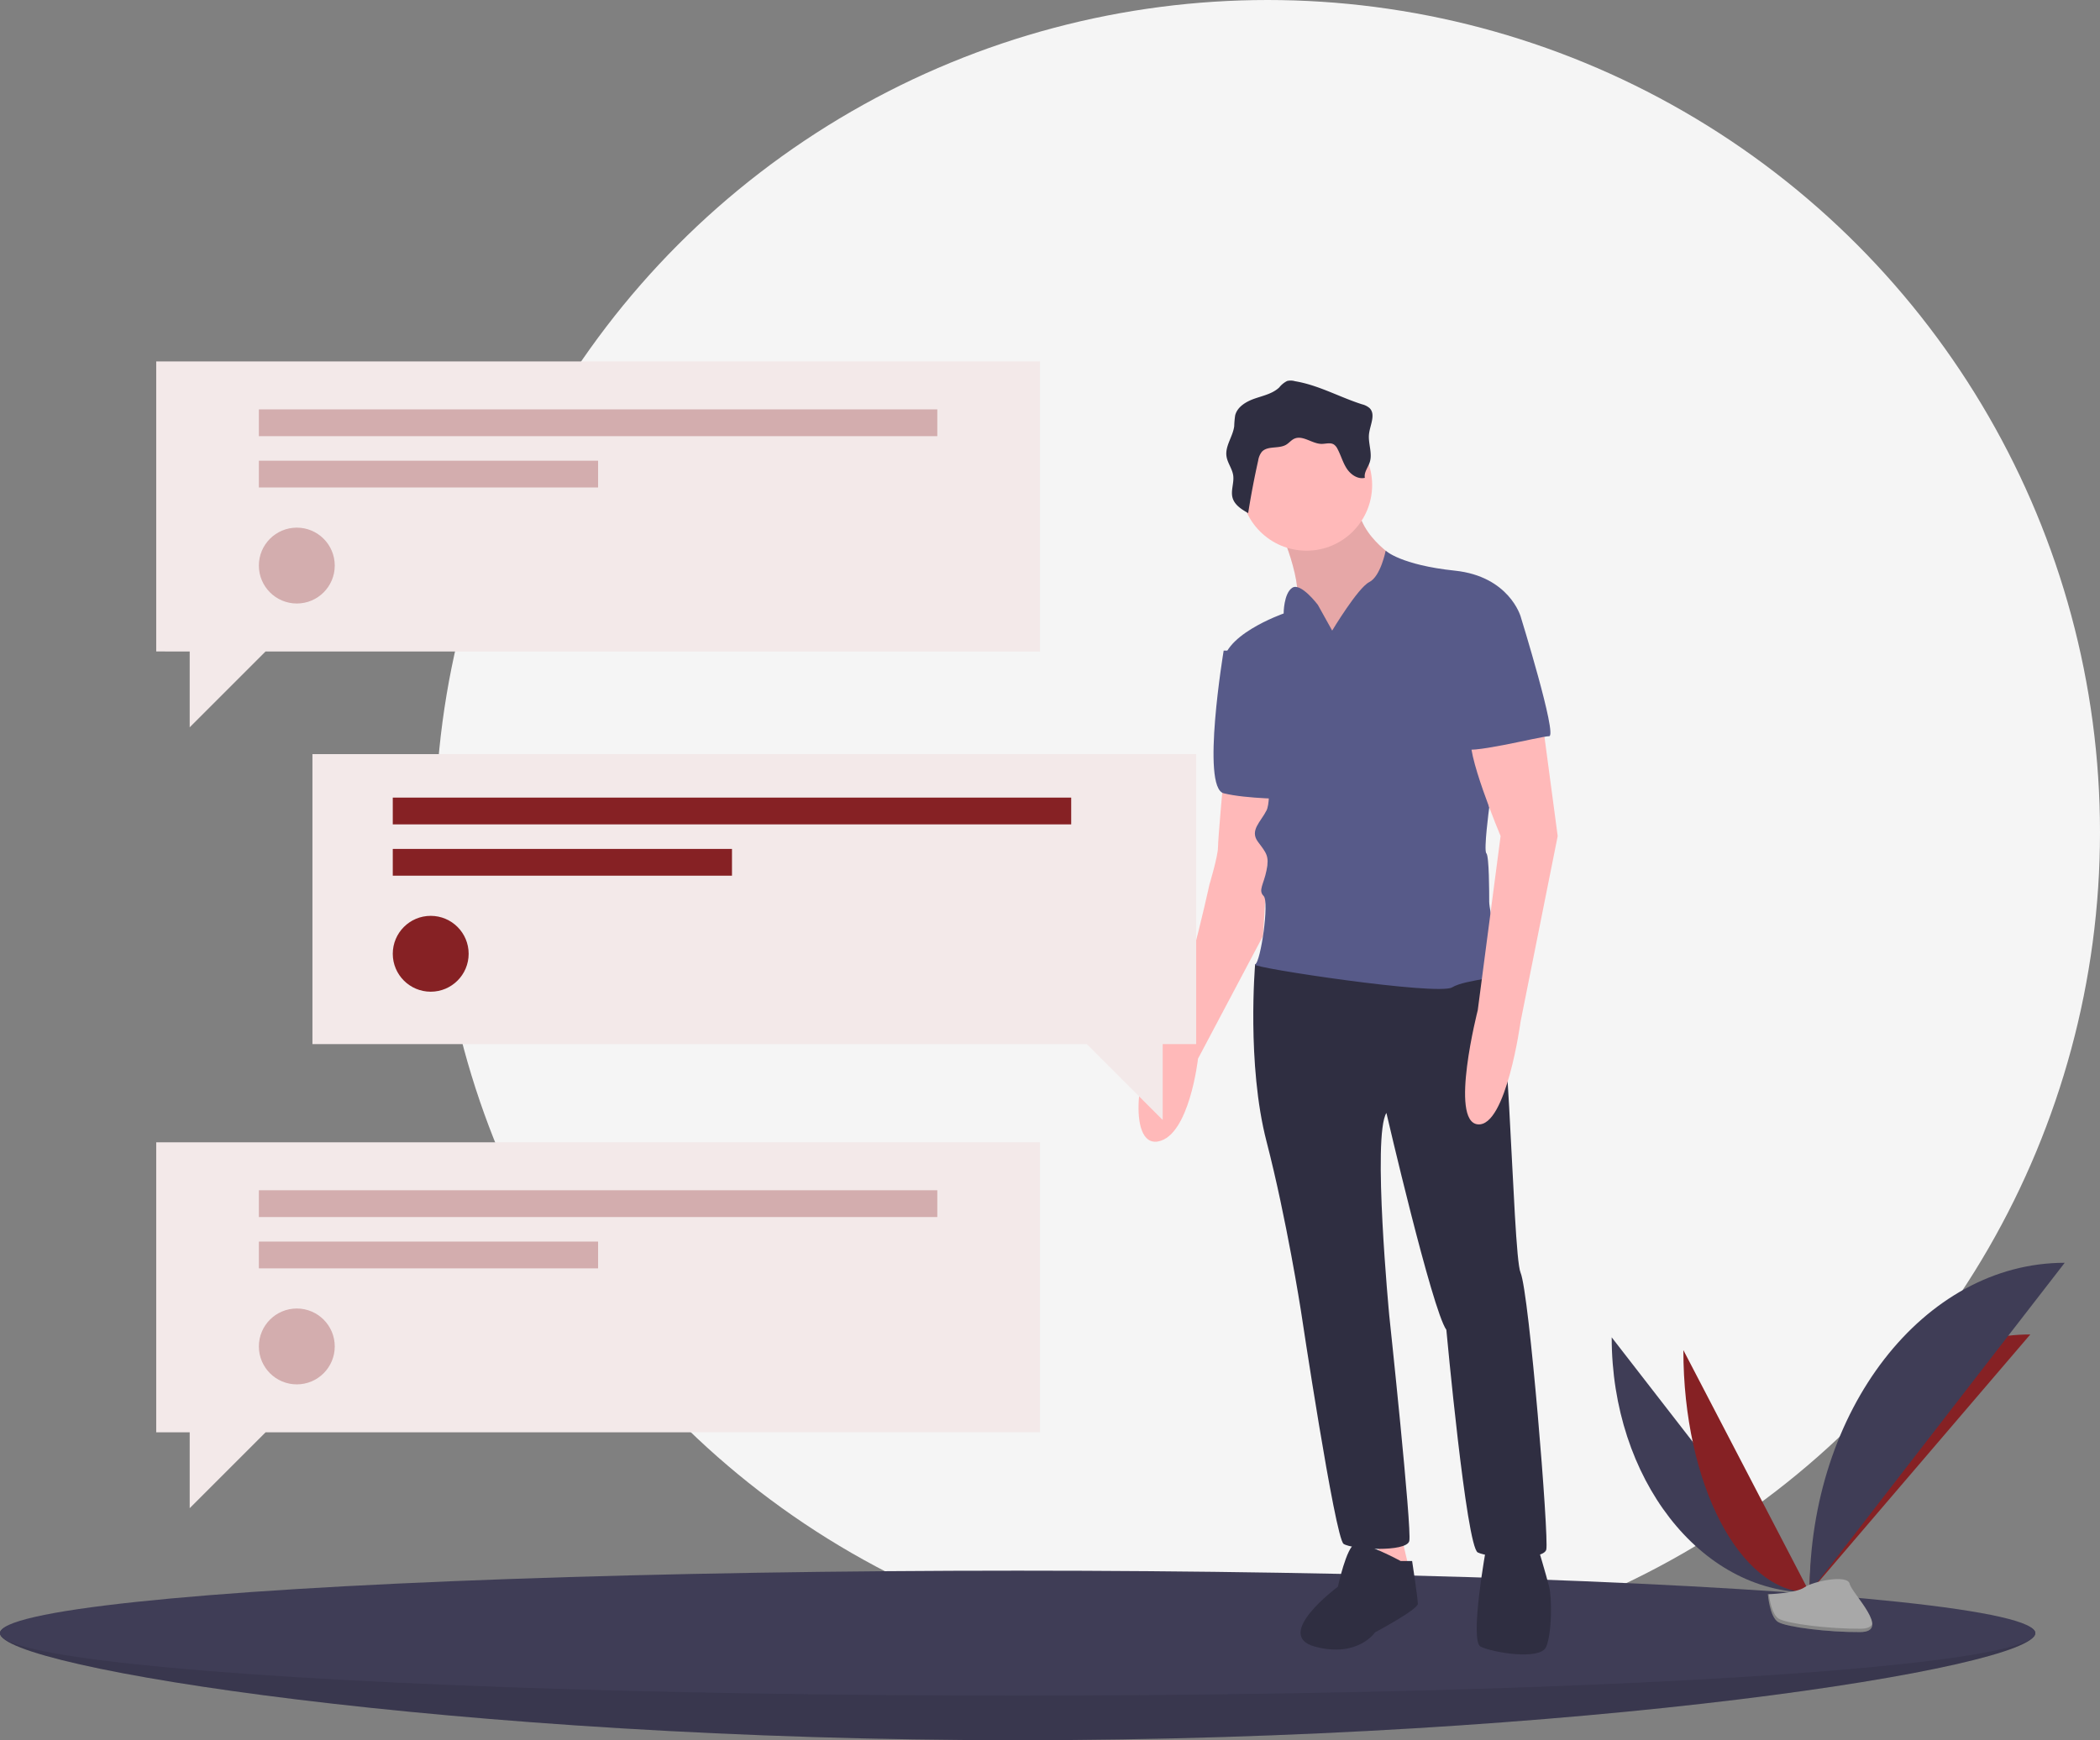 <svg xmlns="http://www.w3.org/2000/svg" width="638" height="528.842" viewBox="0 0 638 528.842"><rect x="0" y="0" width="638" height="528.842" fill="#808080" stroke="none"/><defs><style>.a{fill:#f5f5f5;}.b{fill:#3f3d56;}.c{opacity:0.1;}.d,.k{fill:#862124;}.e{fill:#a8a8a8;}.f{opacity:0.2;}.g{fill:#ffb9b9;}.h{fill:#575a89;}.i{fill:#2f2e41;}.j{fill:#f3e9e9;}.k{opacity:0.3;}</style></defs><g transform="translate(0 0)"><circle class="a" cx="252.895" cy="252.895" r="252.895" transform="translate(132.21 0)"/><path class="b" d="M747.838,788.844c0,10.485-138.42,32.544-309.169,32.544S129.5,799.329,129.5,788.844s138.42-5.424,309.169-5.424S747.838,778.36,747.838,788.844Z" transform="translate(-129.5 -292.547)"/><path class="c" d="M747.838,788.844c0,10.485-138.42,32.544-309.169,32.544S129.5,799.329,129.5,788.844s138.42-5.424,309.169-5.424S747.838,778.36,747.838,788.844Z" transform="translate(-129.5 -292.547)"/><ellipse class="b" cx="309.169" cy="18.984" rx="309.169" ry="18.984" transform="translate(0 477.314)"/><path class="b" d="M851.689,659.413c0,42.852,26.883,77.528,60.106,77.528" transform="translate(-362.043 -253.01)"/><path class="d" d="M940.34,736.527c0-43.334,30-78.4,67.075-78.4" transform="translate(-390.589 -252.596)"/><path class="d" d="M883.809,665.142c0,40.705,17.143,73.644,38.329,73.644" transform="translate(-372.386 -254.854)"/><path class="b" d="M940.34,726.185c0-55.371,34.676-100.177,77.528-100.177" transform="translate(-390.589 -242.253)"/><path class="e" d="M921.69,772.379s8.524-.263,11.093-2.092,13.112-4.014,13.749-1.08,12.81,14.591,3.187,14.669-22.361-1.5-24.925-3.061S921.69,772.379,921.69,772.379Z" transform="translate(-384.584 -287.901)"/><path class="f" d="M949.891,785.038c-9.624.078-22.361-1.5-24.925-3.061-1.953-1.189-2.731-5.457-2.991-7.426l-.285.011s.54,6.875,3.1,8.437,15.3,3.138,24.925,3.061c2.778-.022,3.738-1.011,3.685-2.474C953.018,784.469,951.959,785.021,949.891,785.038Z" transform="translate(-384.584 -290.084)"/><path class="g" d="M702.135,289.03s8.673,18.214,5.2,26.887,13.01,18.214,13.01,18.214l21.683-12.142V306.377l-3.469-6.939s-13.877-7.806-12.143-19.948S702.135,289.03,702.135,289.03Z" transform="translate(-313.887 -129.486)"/><path class="c" d="M702.135,289.03s8.673,18.214,5.2,26.887,13.01,18.214,13.01,18.214l21.683-12.142V306.377l-3.469-6.939s-13.877-7.806-12.143-19.948S702.135,289.03,702.135,289.03Z" transform="translate(-313.887 -129.486)"/><path class="g" d="M665.542,407.888s-1.735,19.081-1.735,21.683-2.6,11.275-2.6,11.275-9.541,44.233-15.612,48.57-9.541,31.224,0,29.489,12.142-25.152,12.142-25.152l19.747-37.288,2.8-45.108Z" transform="translate(-293.773 -172.019)"/><path class="h" d="M683.3,351.6h-6.939s-6.939,41.631,0,43.366,19.948,1.735,19.948,1.735Z" transform="translate(-304.596 -153.895)"/><path class="g" d="M616.129,685.237l3.469,16.479,6.939-5.2-3.469-14.745-6.939,2.6Z" transform="translate(-198.392 -219.528)"/><path class="i" d="M696.842,487.2l-5.2,3.469s-2.6,30.356,3.469,53.774,10.408,51.172,10.408,51.172,10.408,69.386,13.01,71.12,19.081,2.6,19.948-.867S732.4,597.35,732.4,597.35s-5.2-54.641-.867-61.58c0,0,13.877,59.845,18.214,65.916,0,0,6.071,65.916,9.541,67.651s19.948,2.6,20.816-.867-5.2-78.059-7.806-84.13-3.469-96.273-9.54-95.405S696.842,487.2,696.842,487.2Z" transform="translate(-310.329 -197.558)"/><circle class="g" cx="19.948" cy="19.948" r="19.948" transform="translate(376.973 127.454)"/><path class="h" d="M710.737,331.114l-4.337-7.806s-5.2-6.939-7.806-5.2-2.6,7.806-2.6,7.806-19.948,6.939-18.214,16.479,13.01,26.02,13.01,26.02,1.735,13.877,0,17.346-5.2,6.071-2.6,9.541,3.469,4.337,2.6,8.673-2.6,6.071-.867,7.806-.867,19.948-2.6,20.816,55.509,9.541,59.845,6.939,16.479-2.6,15.612-5.2-4.337-18.214-4.337-20.816,0-13.877-.867-14.744.867-13.877.867-13.877L754.1,348.46l13.877-21.683s-3.469-12.143-19.948-13.877-21.038-6.071-21.038-6.071-1.513,7.806-4.982,9.541S710.737,331.114,710.737,331.114Z" transform="translate(-306.01 -139.478)"/><path class="g" d="M808.932,377.187l5.2,39.029-11.275,56.376s-4.337,32.091-13.01,31.224,0-34.693,0-34.693l6.939-52.907s-11.275-26.887-8.673-30.356S808.932,377.187,808.932,377.187Z" transform="translate(-340.89 -162.133)"/><path class="i" d="M742.693,757.165s-11.275-6.071-13.877-5.2-5.2,13.01-5.2,13.01-19.948,14.745-6.939,18.214,18.214-4.337,18.214-4.337,13.01-6.938,13.01-8.673-1.735-13.01-1.735-13.01Z" transform="translate(-317.15 -282.783)"/><path class="i" d="M794.129,753.281s-5.2,28.622-1.735,30.356,18.214,4.337,19.948,0,1.735-14.744.867-18.214-3.469-12.143-3.469-12.143Z" transform="translate(-342.567 -283.235)"/><path class="i" d="M699.879,230.776a4.628,4.628,0,0,0-2.39-.072,7.15,7.15,0,0,0-2.408,1.966c-1.989,1.888-4.831,2.479-7.424,3.374s-5.32,2.478-5.969,5.143a27.993,27.993,0,0,0-.283,3.236c-.386,3.144-2.784,5.975-2.355,9.113.28,2.05,1.742,3.79,2.042,5.837.335,2.283-.819,4.659-.176,6.874.63,2.171,2.763,3.494,4.728,4.613q1.264-8.023,3.036-15.956a5.766,5.766,0,0,1,1.081-2.636c1.744-1.976,5.164-.85,7.428-2.2.86-.513,1.5-1.359,2.4-1.79,2.614-1.25,5.443,1.519,8.34,1.545,1.279.011,2.681-.5,3.762.188a3.437,3.437,0,0,1,1.1,1.353c1.033,1.938,1.6,4.116,2.8,5.952s3.361,3.334,5.5,2.82c-.326-1.656.97-3.146,1.49-4.751.893-2.763-.567-5.762-.215-8.643.33-2.706,2.093-5.882.159-7.8a5.482,5.482,0,0,0-2.288-1.149C713.392,235.615,707.069,231.975,699.879,230.776Z" transform="translate(-306.437 -114.927)"/><path class="h" d="M793.958,331.134l8.673,3.469s11.275,36.427,8.673,36.427-26.02,6.071-26.02,3.469S787.02,331.134,793.958,331.134Z" transform="translate(-340.661 -147.305)"/><path class="j" d="M338.489,162H70v88.14H80.17v23.052l23.052-23.052H338.489Z" transform="translate(-22.54 -52.164)"/><path class="j" d="M338.489,512H70v88.14H80.17v23.052l23.052-23.052H338.489Z" transform="translate(-22.54 -164.863)"/><path class="j" d="M140,338H408.489v88.14h-10.17v23.052L375.267,426.14H140Z" transform="translate(-45.08 -108.835)"/><rect class="k" width="206.113" height="8.136" transform="translate(78.648 124.414)"/><rect class="k" width="103.056" height="8.136" transform="translate(78.648 140.008)"/><circle class="k" cx="11.526" cy="11.526" r="11.526" transform="translate(78.648 160.348)"/><rect class="d" width="206.113" height="8.136" transform="translate(119.328 242.386)"/><rect class="d" width="103.056" height="8.136" transform="translate(119.328 257.98)"/><circle class="d" cx="11.526" cy="11.526" r="11.526" transform="translate(119.328 278.32)"/><rect class="k" width="206.113" height="8.136" transform="translate(78.648 361.714)"/><rect class="k" width="103.056" height="8.136" transform="translate(78.648 377.308)"/><circle class="k" cx="11.526" cy="11.526" r="11.526" transform="translate(78.648 397.648)"/></g></svg>